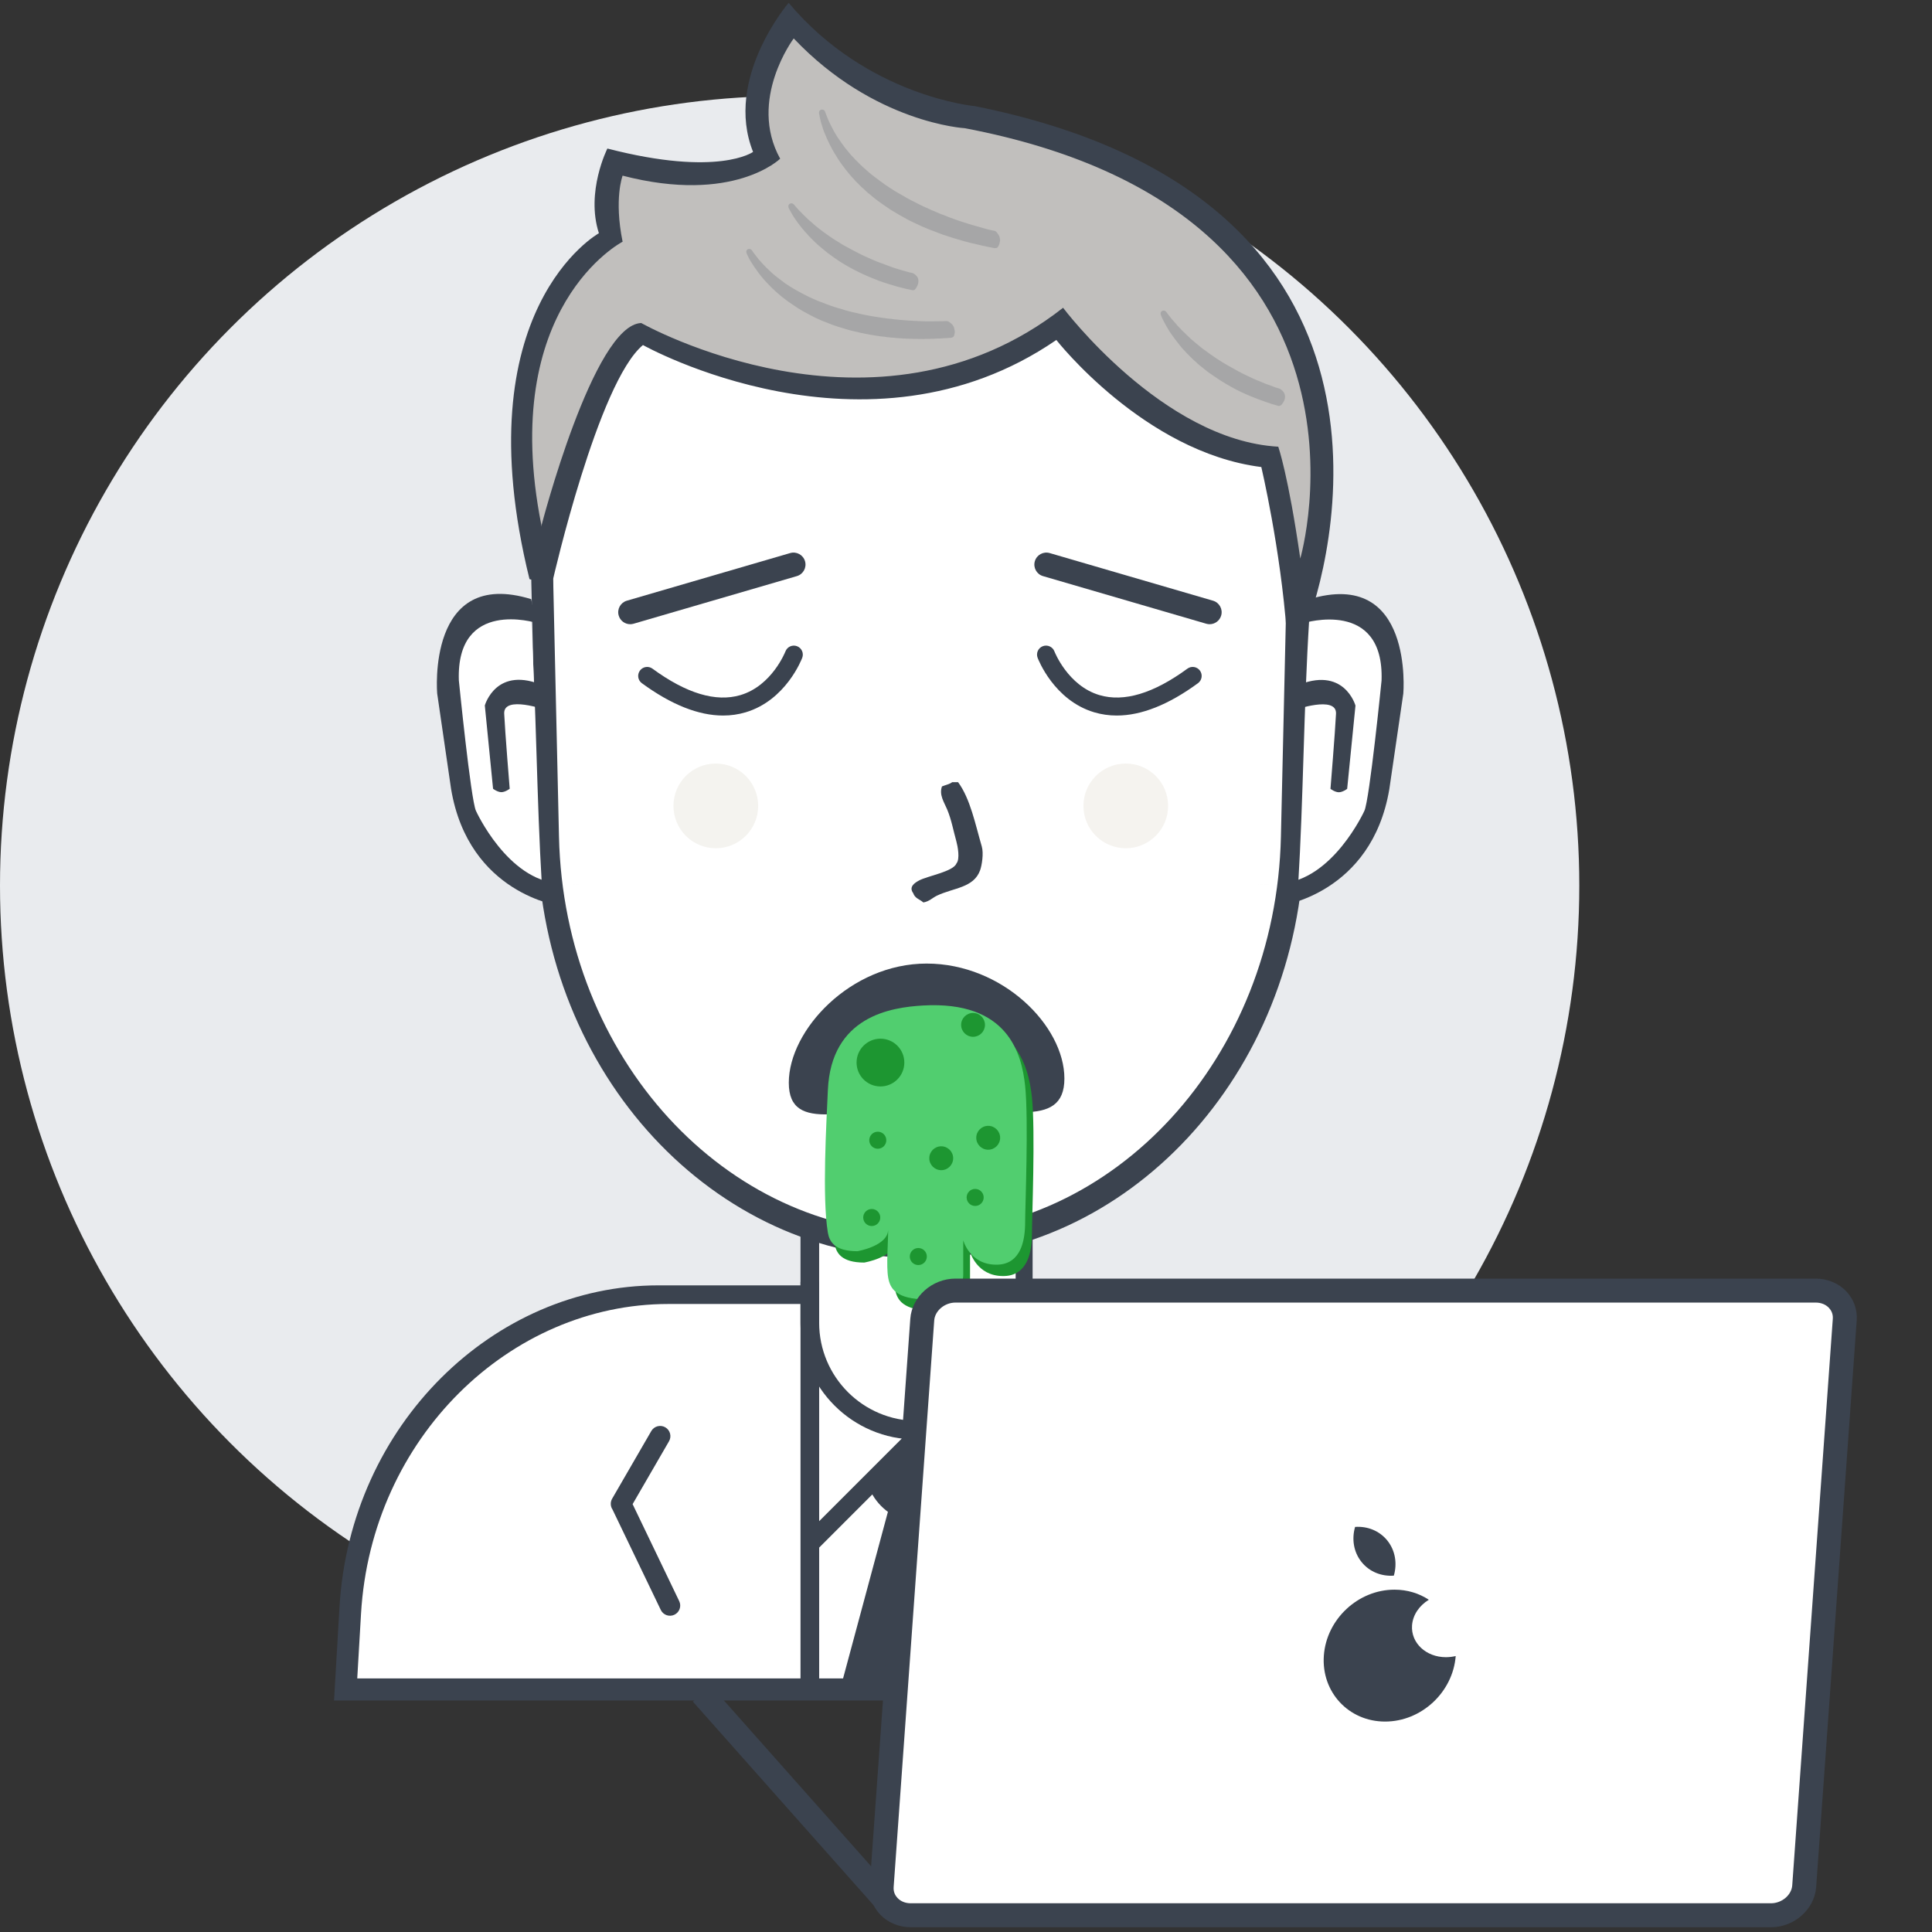 <?xml version="1.0" encoding="utf-8"?>
<!-- Generator: Adobe Illustrator 16.0.0, SVG Export Plug-In . SVG Version: 6.00 Build 0)  -->
<!DOCTYPE svg PUBLIC "-//W3C//DTD SVG 1.1//EN" "http://www.w3.org/Graphics/SVG/1.1/DTD/svg11.dtd">
<svg version="1.1" id="Layer_1" xmlns="http://www.w3.org/2000/svg" xmlns:xlink="http://www.w3.org/1999/xlink" x="0px" y="0px"
	 width="100px" height="100px" viewBox="0 0 100 100" enable-background="new 0 0 100 100" xml:space="preserve">
<rect x="0" y="0" width="100" height="100" fill="#333333" stroke="none"/>
<g>
	<circle fill="#E9EBEE" cx="40.872" cy="45.838" r="40.872"/>
</g>
<g>
	<g>
		<path fill="#FFFFFF" d="M17.859,87.688c0,0-2.118-18.561,16.122-20.631h7.805V63.46c0,0,5.49,2.358,11.048,0.264l0.176,3.333
			h9.119c0,0,15.883,1.585,14.922,20.631H17.859z"/>
	</g>
	<g>
		<path fill="#3B434F" d="M76.899,88.015L76.899,88.015H18.423H17.29l0.282-4.837c0.553-9.442,7.993-16.648,16.506-16.648h7.708
			v0.964h-7.191c-8.205,0-15.375,6.937-15.908,16.026l-0.196,3.354h58.255l-0.109-3.354c-0.532-9.09-7.703-16.026-15.908-16.026
			h-7.279v-0.964h7.744c8.514,0,15.952,7.206,16.506,16.648l0.283,4.837H76.899z"/>
	</g>
	<g>
		<path fill="#3B434F" d="M42.399,63.055v5.408c0,2.808,2.277,5.082,5.085,5.082c2.809,0,5.086-2.274,5.086-5.082v-5.297
			c0.295-0.09,0.589-0.187,0.878-0.293V68.5c0,3.319-2.689,6.01-6.007,6.01c-3.317,0-6.007-2.69-6.007-6.01v-5.793
			C41.752,62.832,42.074,62.948,42.399,63.055"/>
	</g>
	<g>
		<path fill="#3B434F" d="M63.223,78.129l-2.483,5.181c-0.127,0.262-0.439,0.373-0.702,0.247s-0.372-0.44-0.246-0.702l2.397-5.004
			l-1.874-3.246c-0.145-0.252-0.06-0.573,0.193-0.72c0.251-0.145,0.572-0.059,0.719,0.193l2.017,3.493
			C63.347,77.752,63.332,77.967,63.223,78.129"/>
	</g>
	<g>
		<path fill="#3B434F" d="M31.704,78.134l2.498,5.196c0.126,0.264,0.443,0.375,0.706,0.248c0.263-0.126,0.375-0.44,0.248-0.704
			l-2.412-5.02l1.885-3.256c0.146-0.252,0.059-0.575-0.194-0.721c-0.252-0.146-0.577-0.059-0.723,0.192l-2.028,3.504
			C31.58,77.756,31.595,77.972,31.704,78.134"/>
	</g>
	<g>
		<rect x="41.434" y="66.354" fill="#3B434F" width="0.966" height="21.309"/>
	</g>
	<g>
		<rect x="52.57" y="66.529" fill="#3B434F" width="0.966" height="21.31"/>
	</g>
	<g>
		<polygon fill="#3B434F" points="44.989,76.795 47.455,74.123 50.127,76.795 48.688,78.234 50.949,87.482 43.96,87.482 
			46.427,78.234 		"/>
	</g>
	<g>
		<path fill="#3B434F" d="M50.477,87.624l-2.486-9.275l0.518-0.156l0.341-0.364l2.629,9.812L50.477,87.624z M43.465,87.515
			l2.595-9.641l0.167,0.144l0.526,0.35l0.174,0.019l-2.461,9.146L43.465,87.515z"/>
	</g>
	<g>
		<path fill="#3B434F" d="M53.445,79.423l-0.683,0.683l-2.653-2.653c-0.512,0.813-1.417,1.354-2.449,1.354
			c-1.075,0-2.01-0.587-2.509-1.455l-2.77,2.77l-0.684-0.683l5.455-5.455l0.427-0.396l0.426,0.396L53.445,79.423z M45.689,76.815
			c0.349,0.712,1.081,1.202,1.927,1.202c0.828,0,1.545-0.47,1.903-1.156l-1.938-1.938L45.689,76.815z"/>
	</g>
	<g>
		<path fill="#FFFFFF" d="M47.66,8.013c10.908,0,19.519,10.194,19.239,22.443l-0.298,13.018
			c-0.264,11.54-8.741,20.661-18.941,20.661c-10.201,0-18.679-9.121-18.943-20.661L28.42,30.457
			C28.14,18.208,36.75,8.013,47.66,8.013"/>
	</g>
	<g>
		<path fill="#3B434F" d="M67.82,30.079L67.51,43.626c-0.277,12.009-9.161,21.501-19.849,21.501
			c-10.688,0-19.571-9.492-19.848-21.501L27.5,30.079c-0.292-12.747,8.73-23.355,20.16-23.355S68.114,17.333,67.82,30.079
			 M47.616,8.127c-10.759,0-19.252,10.115-18.975,22.268l0.292,12.917c0.261,11.45,8.622,20.5,18.683,20.5
			c10.062,0,18.424-9.05,18.684-20.5l0.294-12.917C66.869,18.242,58.376,8.127,47.616,8.127"/>
	</g>
	<g>
		<path fill="#FFFFFF" d="M27.479,32.054c-0.002,0-0.215-0.17-0.617-0.296c-0.201-0.064-0.451-0.116-0.735-0.128
			c-0.071-0.003-0.145-0.004-0.219-0.002c-0.074,0.002-0.15,0.008-0.229,0.016c-0.156,0.017-0.316,0.046-0.479,0.093
			c-0.648,0.187-1.308,0.639-1.696,1.573c-0.195,0.467-0.323,1.055-0.358,1.79c-0.008,0.184-0.011,0.377-0.006,0.58
			c0.002,0.203,0.013,0.415,0.03,0.637c0.033,0.445,0.094,0.93,0.185,1.458c-0.001,0-0.084,1.597,0.486,3.433
			c0.538,1.795,1.828,3.999,4.207,4.629C27.773,41.277,27.765,36.633,27.479,32.054"/>
	</g>
	<g>
		<path fill="#3B434F" d="M27.75,32.238c0,0-4.146-1.285-4,2.979c0,0,0.618,6.182,0.885,6.751c0,0,1.629,3.599,4.317,3.759
			c2.627,0.156,0,0,0,0l0.032,1.16c0,0-4.724-0.606-5.636-6.05l-0.72-4.945c0,0-0.56-6.545,4.864-4.881c5.285,1.621,0,0,0,0
			L27.75,32.238"/>
	</g>
	<g>
		<path fill="#3B434F" d="M26.382,40.827c0,0-0.231,0.175-0.431,0.175s-0.43-0.175-0.43-0.175l-0.427-4.312
			c0,0,0.59-2.124,3.096-1.001l0.059,1.233c0,0-2.197-0.779-2.152,0.191C26.14,37.872,26.382,40.827,26.382,40.827"/>
	</g>
	<g>
		<path fill="#FFFFFF" d="M67.764,32.064c0.002,0,0.216-0.169,0.621-0.296c0.201-0.063,0.451-0.115,0.737-0.128
			c0.071-0.003,0.146-0.004,0.22-0.001c0.076,0.001,0.152,0.007,0.231,0.016c0.155,0.016,0.317,0.046,0.479,0.092
			c0.649,0.186,1.313,0.639,1.703,1.572c0.196,0.467,0.326,1.054,0.359,1.788c0.009,0.183,0.012,0.376,0.007,0.579
			c-0.004,0.203-0.013,0.415-0.031,0.637c-0.033,0.444-0.094,0.929-0.185,1.457c0.002-0.001,0.085,1.596-0.488,3.43
			c-0.54,1.793-1.835,3.997-4.226,4.626C67.468,41.281,67.477,36.64,67.764,32.064"/>
	</g>
	<g>
		<path fill="#3B434F" d="M67.489,32.248c0,0,4.166-1.284,4.02,2.977c0,0-0.62,6.177-0.89,6.747c0,0-1.636,3.596-4.335,3.756
			c-2.639,0.156,0,0,0,0l-0.033,1.159c0,0,4.745-0.605,5.661-6.045l0.723-4.943c0,0,0.562-6.54-4.885-4.877c-5.308,1.62,0,0,0,0
			L67.489,32.248"/>
	</g>
	<g>
		<path fill="#3B434F" d="M68.865,40.831c0,0,0.232,0.176,0.433,0.176c0.201,0,0.431-0.176,0.431-0.176l0.43-4.31
			c0,0-0.592-2.122-3.109-1.001l-0.06,1.232c0,0,2.208-0.779,2.162,0.191C69.107,37.877,68.865,40.831,68.865,40.831"/>
	</g>
	<g>
		<path fill="#C1BFBD" d="M67.101,32.154c0,0,8.096-21.24-16.832-26.079c0,0-5.217-0.283-9.293-5.14c0,0-2.911,3.991-1.227,7.043
			c0,0-2.143,1.869-7.891,0.38c0,0-0.87,1.858-0.175,3.997c0,0-7.229,3.126-3.783,17.108c0.032,0.134,0.066,0.269,0.101,0.405
			c0,0,3.093-12.365,5.26-12.564c0,0,11.677,6.705,21.566-0.57c0,0,4.884,6.515,10.871,6.853
			C65.698,23.588,66.782,27.79,67.101,32.154"/>
	</g>
	<g>
		<path fill="#3B434F" d="M67.654,32.33c-0.243,0.66-1.053,0.438-1.053,0.438c-0.319-4.365-1.315-8.594-1.315-8.594
			c-6.066-0.765-10.61-6.577-10.61-6.577c-9.831,6.757-21.397,0.263-21.397,0.263c-2.322,1.925-4.648,12.101-4.648,12.101
			c-0.034-0.136-1.194,0.134-1.228,0c-3.444-13.981,3.596-17.889,3.596-17.889c-0.694-2.14,0.439-4.384,0.439-4.384
			c5.748,1.488,7.541,0.175,7.541,0.175c-1.519-3.806,1.841-7.717,1.841-7.717c4.075,4.857,9.647,5.349,9.647,5.349
			C73.393,10.09,69.279,27.919,67.654,32.33 M49.94,6.636c0,0-4.692-0.255-8.857-4.647c0,0-2.386,3.174-0.702,6.226
			c0,0-2.408,2.366-8.155,0.877c0,0-0.455,1.19,0,3.419c0,0-6.445,3.328-4.21,14.645c0.028,0.135-0.034-0.049,0,0.087
			c0,0,2.697-10.442,5.175-10.523c0,0,12.097,6.849,21.834-0.79c0,0,5.149,6.853,11.137,7.191c0,0,0.52,1.469,1.14,5.788
			C67.303,28.91,72.555,10.946,49.94,6.636"/>
	</g>
	<g opacity="0.2" enable-background="new    ">
		<g>
			<defs>
				<rect id="SVGID_1_" x="38.628" y="5.672" width="27.886" height="15.344"/>
			</defs>
			<clipPath id="SVGID_2_">
				<use xlink:href="#SVGID_1_"  overflow="visible"/>
			</clipPath>
			<g clip-path="url(#SVGID_2_)">
				<path fill="#3B434F" d="M42.541,5.671c0.162,0.003,0.162,0.113,0.208,0.227c0.07,0.17,0.132,0.343,0.214,0.505
					c0.123,0.245,0.249,0.488,0.396,0.711c0.123,0.188,0.256,0.367,0.389,0.547c0.077,0.103,0.169,0.195,0.246,0.297
					C44.024,8,44.064,8.033,44.097,8.075c0.01,0.01,0.022,0.02,0.032,0.029c0.04,0.052,0.09,0.093,0.129,0.146
					c0.044,0.042,0.087,0.084,0.131,0.125c0.066,0.067,0.129,0.143,0.206,0.201c0.016,0.018,0.032,0.035,0.048,0.052
					c0.062,0.046,0.111,0.103,0.172,0.148l0.029,0.032c0.088,0.066,0.165,0.148,0.252,0.214c0.143,0.107,0.278,0.22,0.425,0.323
					c0.097,0.069,0.194,0.145,0.292,0.213c0.174,0.123,0.358,0.233,0.536,0.349c0.11,0.071,0.226,0.125,0.339,0.194
					c0.314,0.194,0.659,0.36,0.997,0.53c0.11,0.055,0.218,0.1,0.331,0.149c0.071,0.032,0.149,0.069,0.22,0.104
					c0.04,0.019,0.076,0.028,0.116,0.045c0.087,0.037,0.181,0.077,0.266,0.116c0.081,0.036,0.158,0.06,0.24,0.091
					c0.089,0.034,0.184,0.076,0.272,0.11c0.156,0.059,0.312,0.11,0.467,0.168c0.16,0.061,0.319,0.1,0.483,0.155
					c0.316,0.107,0.653,0.186,0.981,0.285c0.099,0.03,0.202,0.044,0.299,0.072c0.048,0.014,0.11,0.011,0.151,0.032
					c0.018,0.008,0.037,0.027,0.053,0.039c0.025,0.02,0.045,0.052,0.064,0.078c0.03,0.042,0.063,0.083,0.088,0.132
					c0.025,0.052,0.031,0.123,0.045,0.182c0.012,0.047-0.004,0.106-0.013,0.139c-0.007,0.028-0.005,0.047-0.013,0.075
					c-0.02,0.071-0.053,0.141-0.094,0.194c-0.044,0.055-0.148,0.056-0.228,0.036c-0.139-0.037-0.291-0.052-0.427-0.091
					c-0.029-0.008-0.054-0.005-0.081-0.013c-0.158-0.045-0.331-0.072-0.487-0.116c-0.035-0.01-0.064-0.009-0.1-0.02
					c-0.123-0.037-0.252-0.059-0.376-0.097c-0.314-0.096-0.634-0.176-0.934-0.285c-0.069-0.025-0.134-0.039-0.203-0.064
					c-0.491-0.186-0.979-0.363-1.427-0.588c-0.117-0.06-0.234-0.106-0.35-0.168c-0.326-0.176-0.644-0.358-0.953-0.55
					c-0.041-0.025-0.08-0.058-0.12-0.084c-0.179-0.12-0.352-0.241-0.524-0.366c-0.175-0.125-0.331-0.276-0.503-0.404
					c-0.036-0.027-0.066-0.063-0.104-0.091c-0.01-0.012-0.021-0.023-0.031-0.036c-0.041-0.03-0.072-0.071-0.11-0.1
					c-0.095-0.071-0.174-0.164-0.257-0.246c-0.078-0.078-0.162-0.154-0.23-0.243c-0.015-0.014-0.029-0.028-0.044-0.042
					c-0.044-0.057-0.1-0.104-0.143-0.162c-0.076-0.099-0.163-0.188-0.237-0.288c-0.092-0.124-0.187-0.246-0.276-0.373
					c-0.088-0.125-0.166-0.256-0.249-0.388c-0.226-0.357-0.409-0.747-0.58-1.161c-0.062-0.15-0.104-0.311-0.156-0.469
					c-0.036-0.109-0.052-0.226-0.084-0.337c-0.007-0.029-0.005-0.052-0.013-0.081c-0.017-0.063-0.035-0.142-0.012-0.207
					c0.01-0.029,0.052-0.07,0.081-0.081C42.506,5.677,42.526,5.683,42.541,5.671 M40.95,10.523c0.114,0,0.167,0.085,0.217,0.152
					c0.052,0.069,0.123,0.125,0.176,0.194c0.042,0.043,0.085,0.086,0.129,0.129c0.029,0.039,0.066,0.069,0.1,0.104
					c0.035,0.036,0.067,0.073,0.107,0.104c0.039,0.039,0.079,0.078,0.117,0.117c0.04,0.03,0.071,0.07,0.111,0.1
					c0.121,0.091,0.224,0.206,0.345,0.297c0.129,0.097,0.251,0.205,0.383,0.298c0.173,0.121,0.344,0.245,0.521,0.362
					c0.091,0.06,0.183,0.11,0.276,0.168c0.071,0.045,0.144,0.096,0.217,0.136c0.304,0.168,0.611,0.334,0.927,0.492
					c0.249,0.125,0.514,0.228,0.771,0.344c0.08,0.035,0.158,0.059,0.24,0.09c0.186,0.07,0.381,0.142,0.57,0.213
					c0.18,0.067,0.37,0.113,0.552,0.174c0.029,0.01,0.055,0.009,0.084,0.02c0.094,0.034,0.201,0.055,0.298,0.084
					c0.048,0.015,0.099,0.015,0.146,0.032c0.105,0.039,0.237,0.158,0.275,0.262c0.067,0.182-0.006,0.389-0.091,0.508
					c-0.024,0.036-0.062,0.095-0.106,0.11c-0.07,0.023-0.144-0.001-0.208-0.02c-0.082-0.023-0.162-0.027-0.243-0.051
					c-0.15-0.045-0.306-0.07-0.456-0.117c-0.316-0.097-0.63-0.184-0.931-0.297c-0.694-0.264-1.336-0.572-1.925-0.938
					c-0.245-0.152-0.477-0.324-0.706-0.492c-0.083-0.06-0.156-0.134-0.238-0.194c-0.11-0.082-0.204-0.182-0.314-0.265
					c-0.012-0.013-0.023-0.026-0.035-0.039c-0.022-0.02-0.047-0.037-0.068-0.059c-0.018-0.018-0.035-0.036-0.052-0.054
					c-0.042-0.031-0.074-0.071-0.11-0.107c-0.035-0.035-0.073-0.067-0.103-0.107c-0.024-0.022-0.047-0.045-0.072-0.068
					c-0.079-0.105-0.18-0.191-0.259-0.298c-0.019-0.025-0.045-0.046-0.064-0.071c-0.076-0.102-0.16-0.197-0.234-0.301
					c-0.083-0.118-0.169-0.236-0.246-0.359c-0.03-0.048-0.053-0.097-0.084-0.145c-0.034-0.053-0.061-0.108-0.091-0.166
					c-0.019-0.034-0.045-0.071-0.059-0.11s-0.017-0.113,0.003-0.148c0.015-0.024,0.047-0.062,0.076-0.071
					C40.914,10.529,40.935,10.535,40.95,10.523 M38.771,12.885c0.13,0.001,0.164,0.098,0.218,0.175
					c0.087,0.124,0.188,0.238,0.278,0.359c0.074,0.096,0.167,0.176,0.241,0.271c0.027,0.027,0.056,0.054,0.084,0.081
					c0.04,0.054,0.101,0.115,0.154,0.156c0.012,0.012,0.023,0.023,0.033,0.035c0.027,0.027,0.054,0.052,0.084,0.074
					c0.014,0.015,0.027,0.03,0.042,0.045c0.072,0.055,0.131,0.125,0.203,0.178c0.172,0.128,0.336,0.267,0.512,0.392
					c0.383,0.269,0.805,0.493,1.238,0.711c0.142,0.071,0.292,0.124,0.434,0.194c0.061,0.029,0.122,0.044,0.185,0.07
					c0.17,0.073,0.353,0.135,0.528,0.201c0.244,0.091,0.502,0.148,0.753,0.233c0.087,0.03,0.18,0.043,0.266,0.071
					c0.075,0.025,0.152,0.03,0.229,0.052c0.154,0.044,0.325,0.069,0.483,0.109c0.092,0.024,0.185,0.029,0.271,0.052
					c0.099,0.025,0.202,0.028,0.298,0.051c0.023,0.002,0.043,0.005,0.065,0.006c0.099,0.025,0.214,0.028,0.314,0.052
					c0.043,0.01,0.081,0.003,0.124,0.013c0.141,0.032,0.301,0.026,0.444,0.058c0.041,0.009,0.083,0.005,0.12,0.013h0.039
					c0.049,0.011,0.112,0.008,0.163,0.02h0.042c0.082,0.018,0.18,0.007,0.262,0.025h0.055c0.105,0.023,0.231,0.003,0.337,0.026
					c0.042,0.001,0.082,0.002,0.122,0.003c0.024,0.005,0.061-0.002,0.089,0.003c0.072,0.016,0.166,0.002,0.24,0.013
					c0.043,0.007,0.097-0.005,0.135,0.003c0.036,0.007,0.08-0.003,0.11,0.003h0.253c0.199,0,0.395-0.005,0.587-0.007
					c0.091,0,0.19-0.021,0.266,0.007c0.042,0.015,0.082,0.052,0.117,0.077c0.077,0.057,0.15,0.137,0.187,0.233
					c0.011,0.029,0.01,0.055,0.019,0.087c0.015,0.052,0.037,0.134,0.02,0.204c-0.011,0.046-0.016,0.101-0.032,0.146
					c-0.025,0.069-0.091,0.089-0.168,0.106l-0.084,0.003c-0.12,0.026-0.266,0.003-0.386,0.029c-0.024,0.005-0.055-0.001-0.075,0.003
					c-0.044,0.001-0.09,0.002-0.136,0.003c-0.043,0.009-0.099-0.004-0.148,0.006c-0.042,0.009-0.092,0.007-0.139,0.007h-0.052
					c-0.041,0.008-0.096,0.006-0.139,0.006h-0.188c-0.059,0.013-0.14,0.003-0.204,0.003c-0.054,0-0.121,0.007-0.169-0.003h-0.11
					c-0.077,0-0.152,0-0.224-0.006h-0.11c-0.063-0.013-0.146,0-0.208-0.013H46.77c-0.045-0.011-0.106-0.003-0.152-0.014h-0.065
					c-0.034-0.007-0.084-0.005-0.12-0.013h-0.051c-0.12-0.026-0.258-0.013-0.375-0.039l-0.098-0.007
					c-0.153-0.035-0.321-0.029-0.47-0.064c-0.04-0.009-0.074-0.003-0.113-0.013c-0.137-0.033-0.29-0.043-0.425-0.077
					c-0.022-0.006-0.036,0-0.058-0.007c-0.064-0.017-0.138-0.027-0.202-0.045c-0.029-0.008-0.051-0.004-0.081-0.013
					c-0.218-0.063-0.446-0.096-0.661-0.162c-0.381-0.117-0.766-0.222-1.111-0.375c-0.079-0.034-0.156-0.055-0.233-0.09
					c-0.137-0.063-0.278-0.12-0.413-0.188c-0.21-0.106-0.416-0.217-0.618-0.33c-0.144-0.079-0.282-0.176-0.416-0.265
					c-0.11-0.073-0.217-0.145-0.324-0.22c-0.105-0.075-0.204-0.16-0.309-0.236c-0.105-0.078-0.196-0.176-0.301-0.256
					c-0.04-0.03-0.074-0.08-0.113-0.11c-0.098-0.074-0.179-0.172-0.266-0.259c-0.369-0.368-0.682-0.792-0.962-1.249
					c-0.065-0.105-0.112-0.216-0.168-0.33c-0.025-0.053-0.053-0.123-0.026-0.194c0.008-0.023,0.055-0.069,0.078-0.078
					C38.736,12.891,38.758,12.896,38.771,12.885 M60.219,16.074c0.118,0.001,0.154,0.08,0.204,0.149
					c0.05,0.068,0.105,0.132,0.156,0.201c0.106,0.145,0.242,0.268,0.35,0.411c0.038,0.049,0.091,0.088,0.13,0.139
					c0.014,0.014,0.03,0.028,0.045,0.042c0.053,0.069,0.123,0.125,0.185,0.187c0.053,0.053,0.106,0.106,0.159,0.159
					c0.083,0.063,0.15,0.151,0.232,0.214c0.048,0.035,0.087,0.081,0.134,0.116c0.152,0.115,0.292,0.249,0.446,0.362
					c0.233,0.171,0.468,0.343,0.711,0.504c0.365,0.242,0.753,0.46,1.147,0.673c0.222,0.121,0.457,0.223,0.686,0.336
					c0.082,0.04,0.167,0.07,0.247,0.11c0.029,0.015,0.058,0.018,0.087,0.032c0.127,0.062,0.269,0.11,0.399,0.168
					c0.033,0.015,0.062,0.019,0.097,0.032c0.127,0.048,0.263,0.098,0.393,0.146c0.073,0.027,0.16,0.037,0.227,0.074
					c0.169,0.093,0.323,0.292,0.236,0.557c-0.031,0.094-0.083,0.167-0.136,0.239c-0.037,0.05-0.082,0.07-0.148,0.09
					c-0.018,0.005-0.09-0.021-0.104-0.025c-0.09-0.032-0.18-0.048-0.27-0.078c-0.464-0.154-0.91-0.318-1.338-0.505
					c-0.693-0.303-1.313-0.688-1.898-1.1c-0.17-0.119-0.324-0.261-0.49-0.385c-0.049-0.037-0.09-0.083-0.139-0.12
					c-0.011-0.01-0.021-0.021-0.029-0.032c-0.066-0.05-0.119-0.113-0.185-0.162c-0.029-0.03-0.059-0.061-0.088-0.091
					c-0.033-0.024-0.058-0.055-0.088-0.084c-0.028-0.029-0.059-0.055-0.085-0.087c-0.02-0.02-0.04-0.04-0.061-0.059
					c-0.036-0.037-0.075-0.078-0.106-0.12c-0.02-0.019-0.04-0.039-0.059-0.058c-0.042-0.055-0.096-0.101-0.137-0.155
					c-0.106-0.142-0.223-0.274-0.327-0.421c-0.094-0.131-0.195-0.262-0.282-0.401c-0.111-0.178-0.211-0.36-0.31-0.55
					c-0.045-0.083-0.093-0.188-0.124-0.279c-0.014-0.04-0.019-0.112,0.003-0.148c0.015-0.024,0.047-0.061,0.074-0.071
					C60.183,16.08,60.204,16.085,60.219,16.074"/>
			</g>
		</g>
	</g>
	<g>
		<path fill="#3B434F" d="M49.283,40.485h0.307c0.635,0.861,0.893,2.186,1.228,3.332c0.103,0.355,0.003,0.977-0.088,1.228
			c-0.333,0.919-1.376,0.903-2.236,1.315c-0.23,0.111-0.402,0.302-0.701,0.351c-0.195-0.171-0.431-0.205-0.526-0.481
			c-0.238-0.327,0.068-0.53,0.306-0.658c0.434-0.232,1.77-0.46,1.93-0.877c0.198-0.226,0.065-0.902,0-1.14
			c-0.17-0.608-0.252-1.117-0.482-1.667c-0.153-0.364-0.423-0.749-0.264-1.183C48.889,40.647,49.175,40.583,49.283,40.485"/>
	</g>
	<g>
		<path fill="#F5F3EF" d="M58.271,39.521c1.211,0,2.191,0.982,2.191,2.192c0,1.211-0.98,2.192-2.191,2.192s-2.193-0.981-2.193-2.192
			C56.078,40.502,57.061,39.521,58.271,39.521"/>
	</g>
	<g>
		<path fill="#F4F3EF" d="M37.05,39.521c1.211,0,2.193,0.982,2.193,2.192c0,1.211-0.982,2.192-2.193,2.192s-2.192-0.981-2.192-2.192
			C34.857,40.502,35.839,39.521,37.05,39.521"/>
	</g>
</g>
<g>
	<path fill="#3B434F" d="M57.802,37.036c-0.401,0-0.791-0.056-1.165-0.167c-2.081-0.62-2.896-2.734-2.931-2.823
		c-0.09-0.242,0.031-0.51,0.272-0.6c0.239-0.09,0.508,0.031,0.599,0.271l0,0c0.007,0.018,0.696,1.779,2.333,2.262
		c1.268,0.374,2.797-0.086,4.549-1.369c0.207-0.152,0.498-0.107,0.65,0.101c0.151,0.208,0.106,0.499-0.102,0.651
		C60.487,36.476,59.077,37.036,57.802,37.036z"/>
</g>
<g>
	<path fill="#3B434F" d="M62.61,32.309c-0.058,0-0.115-0.008-0.174-0.025l-8.451-2.465c-0.329-0.096-0.518-0.441-0.422-0.77
		c0.097-0.33,0.441-0.518,0.77-0.422l8.452,2.465c0.329,0.096,0.519,0.441,0.422,0.77C63.127,32.133,62.88,32.309,62.61,32.309z"/>
</g>
<g>
	<path fill="#3B434F" d="M37.429,37.036c-1.275,0-2.684-0.56-4.207-1.674c-0.207-0.152-0.252-0.443-0.1-0.651
		c0.151-0.208,0.443-0.253,0.65-0.101c1.751,1.283,3.281,1.743,4.549,1.369c1.637-0.483,2.326-2.245,2.333-2.262
		c0.091-0.24,0.36-0.361,0.599-0.27c0.24,0.091,0.361,0.358,0.271,0.599c-0.034,0.089-0.85,2.203-2.931,2.823
		C38.22,36.98,37.831,37.036,37.429,37.036z"/>
</g>
<g>
	<path fill="#3B434F" d="M32.62,32.309c-0.27,0-0.517-0.176-0.596-0.447c-0.097-0.329,0.093-0.674,0.422-0.77l8.452-2.465
		c0.33-0.096,0.674,0.093,0.77,0.422c0.095,0.329-0.093,0.673-0.422,0.77l-8.451,2.465C32.737,32.301,32.678,32.309,32.62,32.309z"
		/>
</g>
<g>
	<path fill="#3B434F" d="M55.093,55.824c0,2.725-3.192,1.45-7.132,1.45c-3.939,0-7.133,1.492-7.133-1.233
		c0-2.725,3.194-6.167,7.133-6.167C51.9,49.875,55.093,53.099,55.093,55.824z"/>
</g>
<g>
	<g>
		<path fill="#1D9631" d="M48.117,52.633c-1.643,0.096-4.748,0.554-4.914,4.384c-0.072,1.658-0.305,5.554,0,7.371
			c0.075,0.445,0.332,0.962,1.528,0.962c0,0,1.594-0.265,1.594-1.127c0,0.696-0.106,1.877,0,2.489
			c0.097,0.564,0.398,1.129,1.992,1.129c0,0,1.892-0.082,1.892-1.261c0-0.449,0-1.794,0-1.794s0.332,1.262,1.711,1.262
			c0.48,0,1.493-0.149,1.493-2.208c0-0.747,0.183-5.289,0-7.039C53.237,55.125,52.525,52.377,48.117,52.633z"/>
	</g>
	<g>
		<path fill="#51CE6F" d="M47.764,52.045c-1.643,0.097-4.748,0.554-4.914,4.384c-0.072,1.658-0.304,5.553,0,7.371
			c0.075,0.445,0.332,0.963,1.527,0.963c0,0,1.594-0.267,1.594-1.129c0,0.696-0.105,1.877,0,2.49
			c0.098,0.563,0.398,1.129,1.993,1.129c0,0,1.893-0.083,1.893-1.262c0-0.448,0-1.794,0-1.794s0.332,1.263,1.71,1.263
			c0.482,0,1.494-0.149,1.494-2.208c0-0.748,0.184-5.289,0-7.04C52.885,54.536,52.174,51.789,47.764,52.045z"/>
	</g>
	<g>
		<circle fill="#1D9631" cx="45.572" cy="54.998" r="1.236"/>
	</g>
	<g>
		<circle fill="#1D9631" cx="51.149" cy="58.891" r="0.618"/>
	</g>
	<g>
		<circle fill="#1D9631" cx="48.718" cy="59.95" r="0.618"/>
	</g>
	<g>
		<circle fill="#1D9631" cx="50.365" cy="53.048" r="0.617"/>
	</g>
	<g>
		<circle fill="#1D9631" cx="47.532" cy="65.038" r="0.441"/>
	</g>
	<g>
		<circle fill="#1D9631" cx="50.474" cy="61.979" r="0.441"/>
	</g>
	<g>
		<circle fill="#1D9631" cx="45.121" cy="63.018" r="0.441"/>
	</g>
	<g>
		<circle fill="#1D9631" cx="45.434" cy="59.018" r="0.441"/>
	</g>
</g>
<g>
	<line fill="#FFFFFF" x1="46.143" y1="98.696" x2="36.338" y2="87.648"/>
	
		<rect x="33.855" y="92.551" transform="matrix(0.664 0.748 -0.748 0.664 83.54 0.475)" fill="#3B434F" width="14.772" height="1.241"/>
</g>
<g>
	<g>
		<path fill="#FFFFFF" d="M93.385,97.631c-0.059,0.83-0.829,1.502-1.718,1.502H47.139c-0.888,0-1.562-0.672-1.502-1.502l2.1-29.329
			c0.059-0.829,0.829-1.502,1.718-1.502H93.98c0.89,0,1.563,0.673,1.504,1.502L93.385,97.631z"/>
		<path fill="#3B434F" d="M91.667,99.754H47.139c-0.615,0-1.198-0.246-1.597-0.674c-0.378-0.406-0.565-0.937-0.525-1.493l2.1-29.329
			c0.082-1.146,1.13-2.078,2.337-2.078H93.98c0.616,0,1.198,0.246,1.598,0.675c0.378,0.406,0.565,0.937,0.525,1.491l-2.099,29.329
			C93.922,98.821,92.874,99.754,91.667,99.754z M49.454,67.421c-0.56,0-1.063,0.424-1.099,0.925l-2.1,29.329
			c-0.019,0.269,0.096,0.452,0.196,0.559c0.167,0.181,0.412,0.279,0.688,0.279h44.528c0.56,0,1.063-0.424,1.099-0.926l2.1-29.329
			c0.019-0.268-0.097-0.451-0.196-0.558c-0.167-0.18-0.412-0.279-0.688-0.279H49.454z"/>
	</g>
	<g>
		<path fill="#3B434F" d="M75.347,85.717c-0.146,1.875-1.777,3.391-3.656,3.391c-1.885,0-3.304-1.528-3.169-3.414
			c0.135-1.884,1.772-3.413,3.657-3.413c0.667,0,1.274,0.191,1.777,0.522c-0.49,0.298-0.83,0.782-0.869,1.329
			c-0.063,0.907,0.723,1.644,1.756,1.644C75.017,85.775,75.185,85.754,75.347,85.717z"/>
	</g>
	<g>
		<path fill="#3B434F" d="M71.814,79.745c0.41,0.517,0.511,1.189,0.331,1.81c-0.637,0.046-1.266-0.196-1.676-0.712
			c-0.411-0.515-0.51-1.189-0.33-1.81C70.775,78.987,71.403,79.23,71.814,79.745z"/>
	</g>
</g>
</svg>

